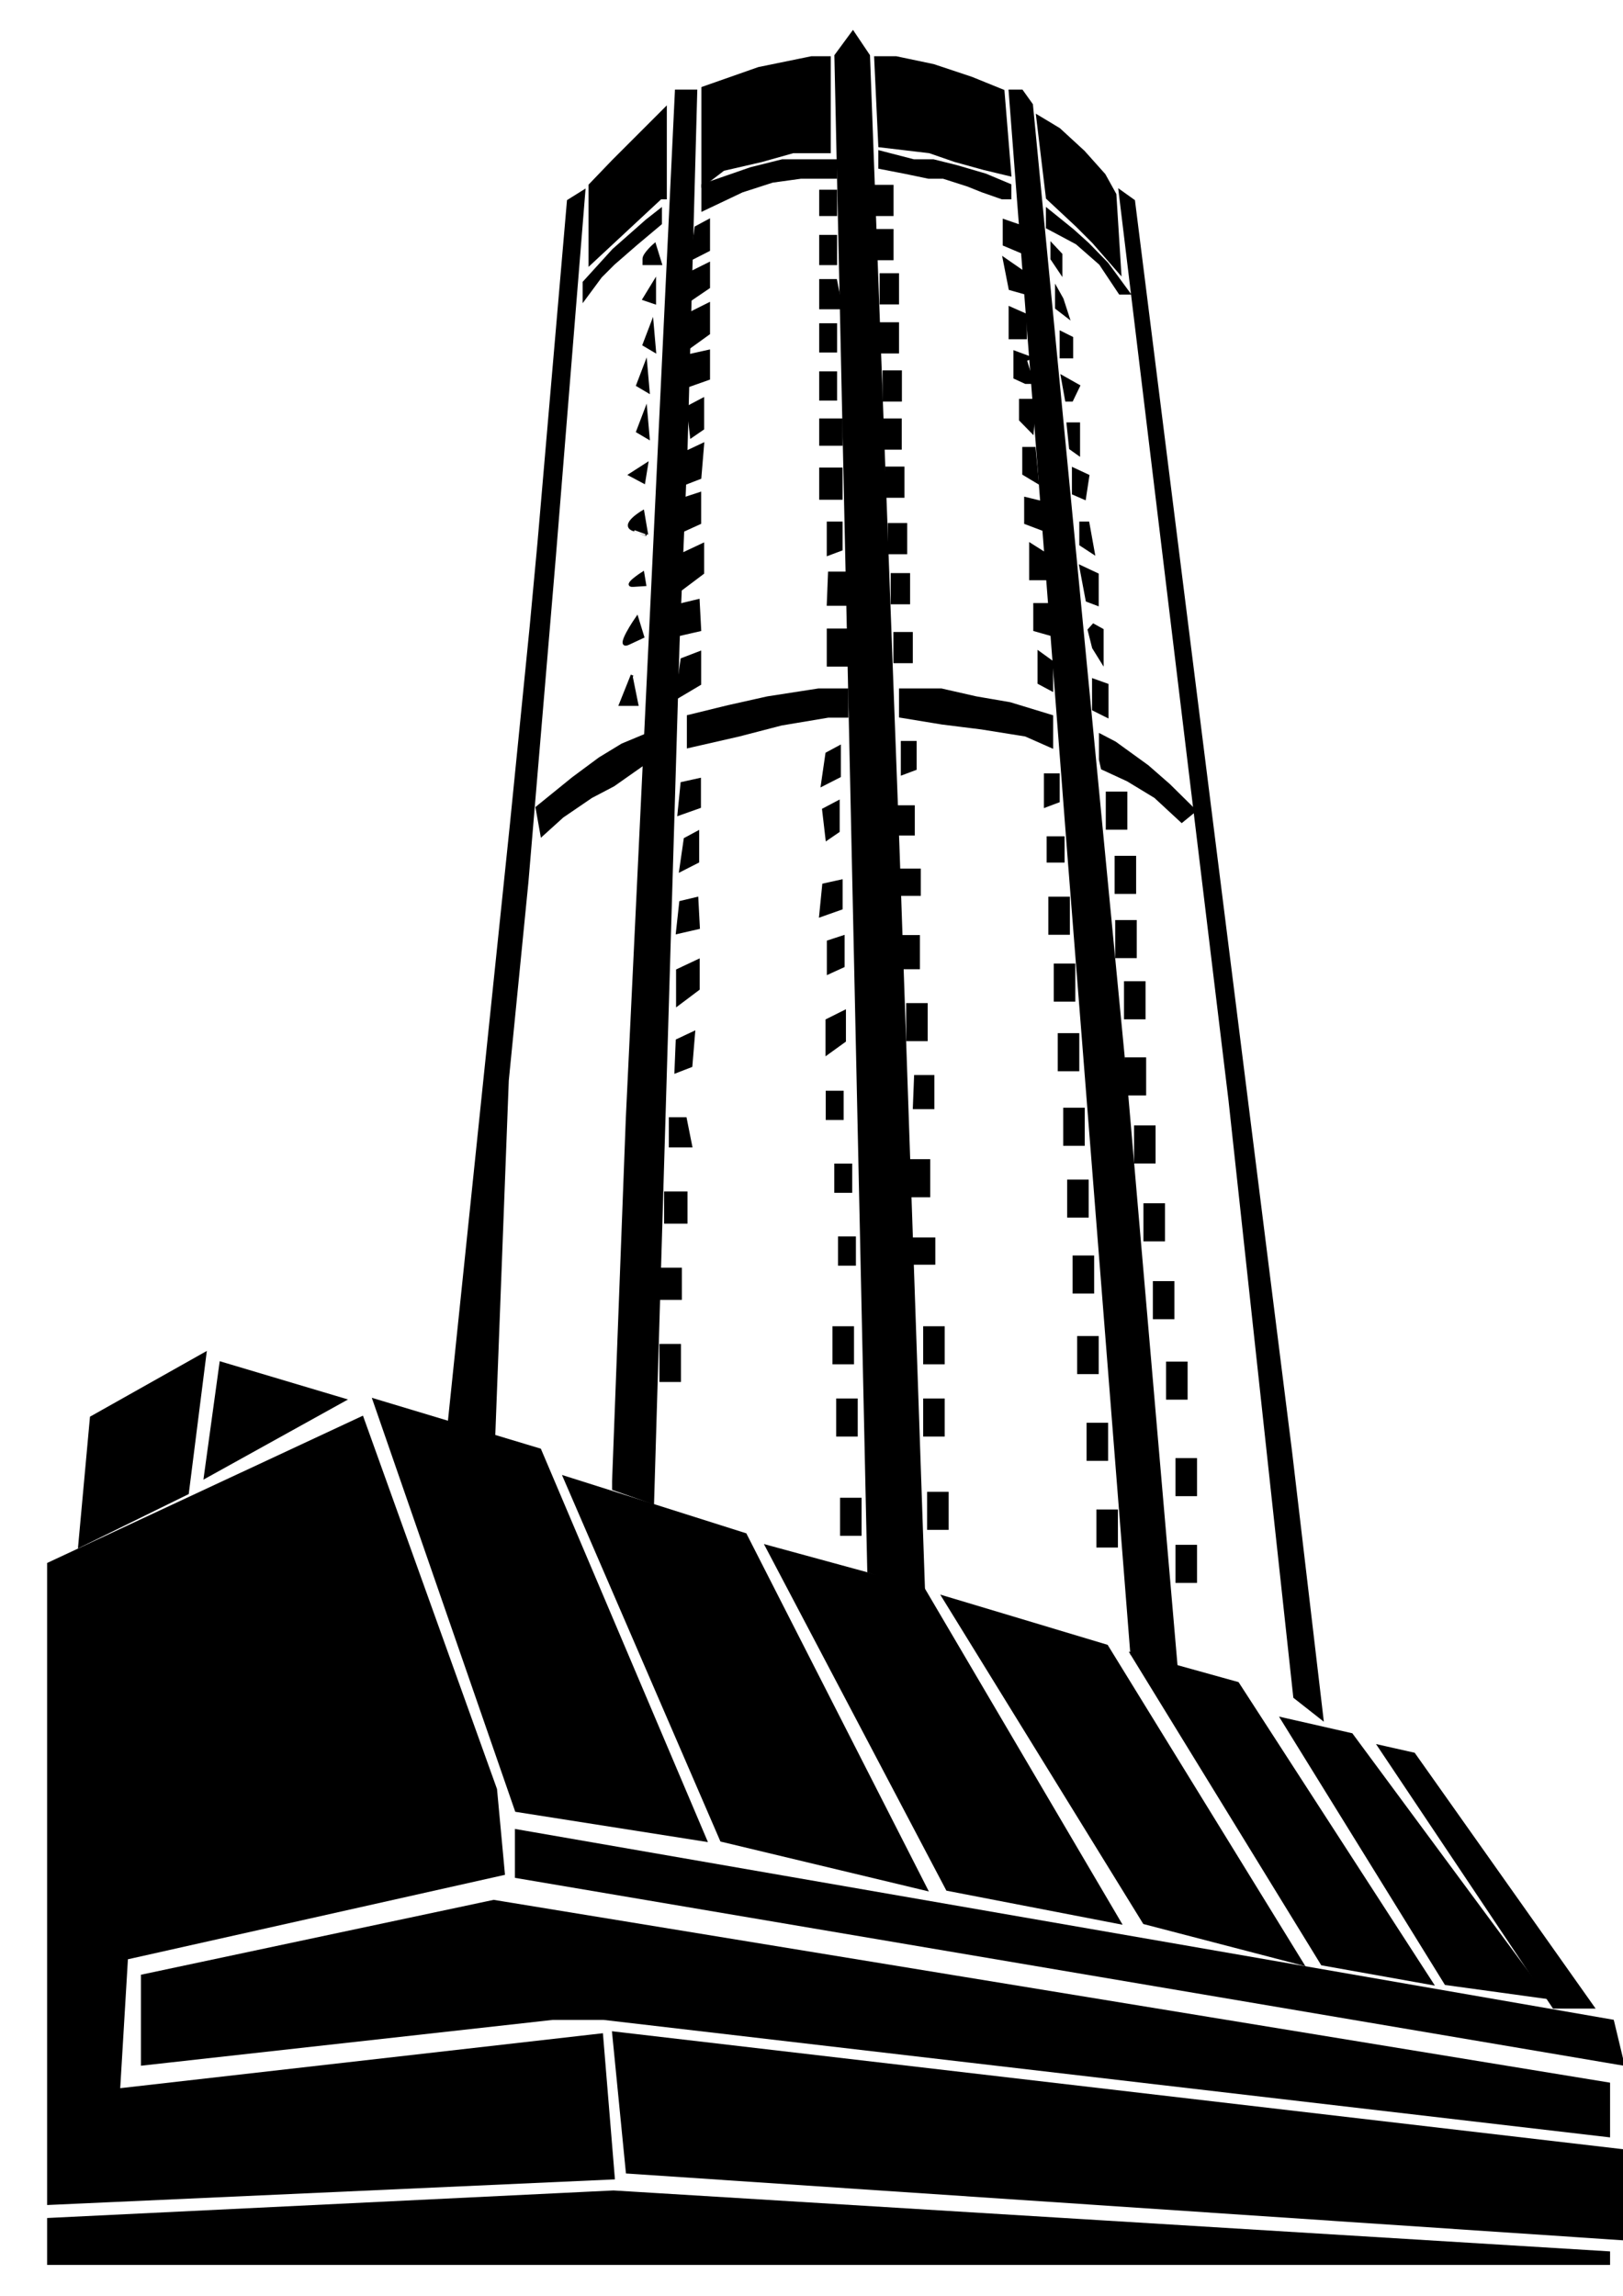 <?xml version="1.0" encoding="utf-8"?>
<!-- Generator: Adobe Illustrator 23.0.0, SVG Export Plug-In . SVG Version: 6.00 Build 0)  -->
<svg version="1.1" id="Layer_1" xmlns="http://www.w3.org/2000/svg" xmlns:xlink="http://www.w3.org/1999/xlink" x="0px" y="0px"
	 viewBox="0 0 595.28 841.89" style="enable-background:new 0 0 595.28 841.89;" xml:space="preserve">
<style type="text/css">
	.st0{stroke:#000000;stroke-miterlimit:10;}
</style>
<path class="st0" d="M-1511.57,57.78"/>
<path class="st0" d="M164.52,523.68l23.04-221.76l7.2-72l2.88-30.96l10.8-125.28l5.76-3.6c-0.89,10.98-1.77,21.96-2.66,32.93
	c-0.22,2.67-0.43,5.34-0.65,8.01c-2.5,30.99-5,61.98-7.5,92.97c-3.36,39.84-6.72,79.68-10.08,119.52l-7.2,72.72l-5.04,132.48
	L164.52,523.68z"/>
<polygon class="st0" points="225,546 239.4,551.04 248.76,235.68 251.64,165.84 255.24,33.36 248.04,33.36 230.04,409.92 
	225,543.12 "/>
<polygon class="st0" points="306.53,20.4 312.84,11.82 318.6,20.4 329.4,310.56 338.76,582.72 318.6,576.24 "/>
<polygon class="st0" points="370.44,33.36 374.76,33.36 378.36,38.4 412.92,396.96 431.64,613.68 415.08,606.48 392.04,314.16 "/>
<polygon class="st0" points="410.76,70.08 451.08,403.44 474.84,622.32 484.92,630.24 473.4,532.32 415.8,73.68 "/>
<polygon class="st0" points="220.32,101.4 214.2,109.68 214.2,103.56 225,91.68 237.24,80.88 242.28,76.92 242.28,81.96 
	233.28,89.52 225,96.72 "/>
<polygon class="st0" points="257.76,70.08 257.76,74.4 257.76,76.92 272.16,70.08 283.32,66.48 293.76,65.04 301.32,65.04 
	306.53,65.04 306.53,58.92 297.64,58.92 286.92,58.92 275.4,61.8 266.04,65.04 257.76,67.92 "/>
<polygon class="st0" points="322.64,55.68 322.64,61.44 331.92,63.24 340.56,65.04 345.96,65.04 354.96,67.92 360.36,70.08 
	367.56,72.6 370.44,72.6 370.44,67.92 361.44,64.14 351,61.08 342.36,58.92 335.16,58.92 "/>
<polygon class="st0" points="384.12,76.92 384.12,83.4 394.92,89.16 403.56,96.72 410.76,107.52 414,107.52 406.08,96.72 
	399.06,89.52 393.48,84.48 "/>
<polygon class="st0" points="216.36,67.92 216.36,96.72 242.28,72.6 244.08,72.6 244.08,39.84 232.92,51 225,58.92 "/>
<polygon class="st0" points="257.76,32.28 278.28,25.08 297.64,21.12 304.2,21.12 304.2,55.68 290.88,55.68 279.36,58.92 
	265.32,62.16 257.76,67.92 "/>
<polygon class="st0" points="321.12,21.12 322.64,53.52 340.92,55.68 350.28,58.92 360.72,61.8 370.44,64.14 367.92,33.36 
	356.4,28.68 342.36,24 328.68,21.12 "/>
<polygon class="st0" points="380.52,42.63 384.12,72.6 394.92,82.68 401.04,88.8 410.76,99.96 408.96,71.29 405,64.14 397.44,55.68 
	388.44,47.4 "/>
<rect x="300.96" y="70.08" class="st0" width="5.57" height="8.64"/>
<rect x="300.96" y="86.64" class="st0" width="5.57" height="10.08"/>
<polygon class="st0" points="300.96,102.84 306.53,102.84 308.54,112.92 303.74,112.92 300.96,112.92 "/>
<polygon class="st0" points="300.96,119.04 306.53,119.04 306.53,128.76 303.74,128.76 300.96,128.76 "/>
<rect x="300.96" y="136.68" class="st0" width="5.57" height="9.72"/>
<polygon class="st0" points="300.96,153.96 308.54,153.96 308.54,162.96 303.74,162.96 300.96,162.96 "/>
<rect x="300.96" y="171.96" class="st0" width="7.58" height="10.8"/>
<polygon class="st0" points="303.74,191.76 303.74,203.28 308.54,201.48 308.54,191.76 "/>
<polygon class="st0" points="304.2,210.12 310.65,210.12 310.65,221.64 303.74,221.64 "/>
<rect x="303.74" y="231" class="st0" width="6.9" height="12.96"/>
<polygon class="st0" points="255.24,83.4 259.92,80.88 259.92,91.68 253.57,94.92 "/>
<polygon class="st0" points="253.43,99.96 259.92,96.72 259.92,105.36 253.57,109.68 "/>
<polygon class="st0" points="253.43,114.72 259.92,111.48 259.92,122.28 253.43,126.96 "/>
<polygon class="st0" points="253.43,130.2 259.92,128.76 259.92,138.84 252.3,141.54 "/>
<polygon class="st0" points="252.3,149.28 257.76,146.4 257.76,157.2 253.57,160.08 "/>
<polygon class="st0" points="251.64,165.84 257.76,162.96 256.74,175.2 251.16,177.36 "/>
<polygon class="st0" points="251.16,182.76 256.68,180.96 256.68,191.76 251.16,194.28 "/>
<polygon class="st0" points="250.1,203.28 257.76,199.68 257.76,210.12 250.1,215.88 "/>
<polygon class="st0" points="250.1,221.64 256.11,220.2 256.68,231 248.88,232.79 "/>
<polygon class="st0" points="250.1,241.8 256.68,239.28 256.68,250.8 248.16,255.86 "/>
<polygon class="st0" points="321.12,68.28 327.24,68.28 327.24,76.92 327.24,78.72 321.12,78.72 "/>
<polygon class="st0" points="321.12,84.48 327.24,84.48 327.24,93.12 327.24,94.92 321.12,94.92 "/>
<polygon class="st0" points="323.12,118.68 329.24,118.68 329.24,127.32 329.24,129.12 323.12,129.12 "/>
<polygon class="st0" points="323.12,100.69 329.24,100.69 329.24,109.33 329.24,111.13 323.12,111.13 "/>
<polygon class="st0" points="324.18,136.32 330.3,136.32 330.3,144.96 330.3,146.76 324.18,146.76 "/>
<polygon class="st0" points="324.12,153.96 330.24,153.96 330.24,162.6 330.24,164.4 324.12,164.4 "/>
<polygon class="st0" points="325.12,171.6 331.24,171.6 331.24,180.24 331.24,182.04 325.12,182.04 "/>
<polygon class="st0" points="326.12,192.3 332.24,192.3 332.24,200.94 332.24,202.74 326.12,202.74 "/>
<polygon class="st0" points="327.18,210.66 333.3,210.66 333.3,219.3 333.3,221.1 327.18,221.1 "/>
<polygon class="st0" points="328.18,232.26 334.3,232.26 334.3,240.9 334.3,242.7 328.18,242.7 "/>
<polyline class="st0" points="374.25,82.94 368.28,80.88 368.28,89.7 374.25,92.22 374.25,84.48 "/>
<path class="st0" d="M368.28,99.96"/>
<polygon class="st0" points="368.28,94.92 370.44,105.91 376.14,107.52 375.56,99.96 "/>
<polygon class="st0" points="370.44,112.92 370.44,123.9 376.14,123.9 376.14,115.44 "/>
<polygon class="st0" points="372.21,129.12 372.21,138.48 376.14,140.28 378.66,140.28 376.14,132 377.97,131.25 "/>
<polygon class="st0" points="374.25,146.76 374.25,153.96 378.66,158.46 379.36,149.26 379.16,146.76 "/>
<polygon class="st0" points="375.44,164.4 375.44,173.76 380.52,176.82 379.36,164.4 "/>
<polygon class="st0" points="376.14,182.76 376.14,191.76 382.82,194.28 382.04,184.19 "/>
<polygon class="st0" points="377.98,199.68 377.98,212.28 384.12,212.28 382.82,202.74 "/>
<polygon class="st0" points="379.48,221.64 379.48,231 385.78,232.79 384.12,221.64 "/>
<polygon class="st0" points="381.05,239.28 381.05,250.44 385.78,252.96 385.78,242.7 "/>
<polygon class="st0" points="385.78,89.7 385.78,94.92 389.16,99.96 389.16,93.3 "/>
<polygon class="st0" points="387.47,105.91 387.47,112.92 391.68,116.16 389.58,109.68 "/>
<polygon class="st0" points="389.16,121.92 389.16,130.92 393.12,130.92 393.12,123.9 "/>
<polygon class="st0" points="389.58,138.12 391.14,146.76 393.12,146.76 395.64,141.54 "/>
<polygon class="st0" points="391.68,155.4 392.61,164.4 395.64,166.56 395.64,155.4 "/>
<polygon class="st0" points="393.66,171.96 393.66,180.96 397.8,182.76 399.06,174.48 "/>
<polygon class="st0" points="396.36,191.76 396.36,199.68 401.04,202.74 399.06,191.76 "/>
<polygon class="st0" points="396.36,207.78 398.7,220.2 402.48,221.64 402.48,210.66 "/>
<polygon class="st0" points="399.42,231 401.04,237.48 404.28,242.7 404.28,232.79 404.28,231 401.04,229.2 "/>
<polygon class="st0" points="401.04,249.36 401.04,260.16 406.08,262.68 406.08,251.16 "/>
<polygon class="st0" points="196.92,296.16 210.24,285.36 219.96,278.16 228.24,273.12 236.75,269.58 236.25,280 225,287.91 
	216.83,292.2 206.28,299.4 198.72,306.24 "/>
<polygon class="st0" points="252.42,262.68 252.42,273.84 271.08,269.58 286.56,265.56 303.74,262.68 310.65,262.68 310.65,252.96 
	300.24,252.96 281.53,255.86 267.12,259.08 "/>
<polygon class="st0" points="330.24,252.96 330.24,262.68 345.6,265.2 360,267 376.14,269.58 385.78,273.84 385.78,262.68 
	370.44,258 358.01,255.86 345.24,252.96 "/>
<polygon class="st0" points="403.56,269.58 403.56,278.52 404.28,281.76 413.64,286.08 423.72,292.2 433.44,301.2 438.24,297.27 
	428.76,287.91 420.9,281.04 408.96,272.4 "/>
<path class="st0" d="M240.12,89.7c0,0-3.96,3.42-3.96,5.22s0,1.8,0,1.8h6.12L240.12,89.7z"/>
<polygon class="st0" points="240.12,103.2 236.16,109.68 240.12,111.03 "/>
<polygon class="st0" points="239.22,118.41 236.16,126.42 240.12,128.76 "/>
<path class="st0" d="M231.84,247.57c-0.25,0.63-0.49,1.23-0.72,1.79c-3.6,9-3.6,9-3.6,9h6.12l-2.05-10.16L231.84,247.57z"/>
<path class="st0" d="M233.64,226.5c0,0-8.28,11.88-3.06,9.45c5.22-2.43,5.22-2.43,5.22-2.43L233.64,226.5z"/>
<path class="st0" d="M235.8,210.12c0,0-7.67,4.86-3.47,4.59c4.19-0.27,4.19-0.27,4.19-0.27L235.8,210.12z"/>
<path class="st0" d="M235.8,187.62c0,0-8.39,4.86-3.47,6.66s4.91,1.8,4.91,1.8L235.8,187.62z"/>
<polygon class="st0" points="237.24,170.16 231.07,174.12 236.16,176.82 "/>
<rect x="303.36" y="400.48" class="st0" width="5.57" height="9.72"/>
<polygon class="st0" points="334.97,454.28 342.55,454.28 342.55,463.28 337.76,463.28 334.97,463.28 "/>
<rect x="242.02" y="465.38" class="st0" width="7.58" height="10.8"/>
<polygon class="st0" points="383.38,284.1 383.38,295.62 388.18,293.82 388.18,284.1 "/>
<polygon class="st0" points="335.76,394.72 342.21,394.72 342.21,406.24 335.31,406.24 "/>
<rect x="333.78" y="425.58" class="st0" width="6.9" height="12.96"/>
<polygon class="st0" points="303.24,276.36 307.92,273.84 307.92,284.64 301.57,287.88 "/>
<line class="st0" x1="280.92" y1="-28.28" x2="280.92" y2="-19.64"/>
<polygon class="st0" points="303.28,374.15 309.77,370.91 309.77,381.71 303.28,386.39 "/>
<polygon class="st0" points="250.1,287.25 256.59,285.81 256.59,295.89 248.97,298.59 "/>
<polygon class="st0" points="248.34,381.53 254.46,378.65 253.45,390.89 247.87,393.05 "/>
<polygon class="st0" points="303.77,345.3 309.28,343.5 309.28,354.3 303.77,356.82 "/>
<polygon class="st0" points="248.47,355.83 256.13,352.23 256.13,362.67 248.47,368.43 "/>
<polygon class="st0" points="249.62,330.86 255.63,329.42 256.2,340.22 248.4,342.01 "/>
<rect x="384.39" y="307.18" class="st0" width="5.57" height="8.64"/>
<rect x="329.46" y="295.81" class="st0" width="5.57" height="10.08"/>
<polygon class="st0" points="245.81,410.2 251.38,410.2 253.39,420.28 248.6,420.28 245.81,420.28 "/>
<polygon class="st0" points="307.86,453.92 313.43,453.92 313.43,463.64 310.65,463.64 307.86,463.64 "/>
<rect x="306.5" y="427.2" class="st0" width="5.57" height="9.72"/>
<polygon class="st0" points="329.66,319.02 337.23,319.02 337.23,328.02 332.44,328.02 329.66,328.02 "/>
<rect x="244.08" y="437.43" class="st0" width="7.58" height="10.8"/>
<polygon class="st0" points="330.9,272.22 330.9,283.74 335.7,281.94 335.7,272.22 "/>
<polygon class="st0" points="330.45,343.4 336.9,343.4 336.9,354.92 329.99,354.92 "/>
<rect x="332.85" y="368.34" class="st0" width="6.9" height="12.96"/>
<polygon class="st0" points="251.27,307.68 255.95,305.16 255.95,315.96 249.6,319.2 "/>
<polygon class="st0" points="302.07,324.47 308.56,323.03 308.56,333.11 300.94,335.81 "/>
<polygon class="st0" points="302.02,296.89 307.48,294.01 307.48,304.81 303.28,307.69 "/>
<polygon class="st0" points="236.88,133.26 233.82,141.28 237.78,143.62 "/>
<polygon class="st0" points="236.88,150.22 233.82,158.24 237.78,160.58 "/>
<rect x="242.36" y="493.33" class="st0" width="6.9" height="12.96"/>
<rect x="305.83" y="486.85" class="st0" width="6.9" height="12.96"/>
<rect x="307.2" y="513.34" class="st0" width="6.9" height="12.96"/>
<rect x="308.61" y="549.74" class="st0" width="6.9" height="12.96"/>
<rect x="339.1" y="486.85" class="st0" width="6.9" height="12.96"/>
<rect x="339.1" y="513.34" class="st0" width="6.9" height="12.96"/>
<rect x="340.55" y="547.56" class="st0" width="6.9" height="12.96"/>
<rect x="402.63" y="554.04" class="st0" width="6.9" height="12.96"/>
<rect x="399.03" y="522.24" class="st0" width="6.9" height="12.96"/>
<rect x="395.58" y="490.44" class="st0" width="6.9" height="12.96"/>
<rect x="393.91" y="460.9" class="st0" width="6.9" height="12.96"/>
<rect x="391.91" y="433.06" class="st0" width="6.9" height="12.96"/>
<rect x="390.46" y="406.72" class="st0" width="6.9" height="12.96"/>
<rect x="388.46" y="379.37" class="st0" width="6.9" height="12.96"/>
<rect x="387" y="353.85" class="st0" width="6.9" height="12.96"/>
<rect x="385" y="329.33" class="st0" width="6.9" height="12.96"/>
<rect x="406.08" y="290.79" class="st0" width="6.9" height="12.96"/>
<rect x="409.31" y="314.34" class="st0" width="6.9" height="12.96"/>
<rect x="409.53" y="337.89" class="st0" width="6.9" height="12.96"/>
<rect x="412.76" y="360.33" class="st0" width="6.9" height="12.96"/>
<rect x="412.98" y="388.24" class="st0" width="6.9" height="12.96"/>
<rect x="416.44" y="413.2" class="st0" width="6.9" height="12.96"/>
<rect x="419.89" y="441.75" class="st0" width="6.9" height="12.96"/>
<rect x="423.34" y="470.3" class="st0" width="6.9" height="12.96"/>
<rect x="428.19" y="499.81" class="st0" width="6.9" height="12.96"/>
<rect x="431.64" y="535.2" class="st0" width="6.9" height="12.96"/>
<rect x="431.64" y="567" class="st0" width="6.9" height="12.96"/>
<path class="st0" d="M33.48,519.82c41.76-23.5,41.76-23.5,41.76-23.5l-6.48,51.24L29.16,567L33.48,519.82z"/>
<polygon class="st0" points="81,499.81 75.24,541.68 126.36,513.34 "/>
<polygon class="st0" points="17.78,573.48 132.84,519.82 181.8,656.16 184.68,687.12 46.44,718.08 43.56,766.32 220.68,746.16 
	225,798.72 17.78,808.08 "/>
<polygon class="st0" points="137.16,513.34 189.36,663.95 258.84,674.88 198,531.66 "/>
<polygon class="st0" points="207,541.68 264.6,674.88 339.75,692.88 273.38,562.7 "/>
<polygon class="st0" points="281.16,567 347.45,692.88 410.76,705.12 338.76,582.72 "/>
<polygon class="st0" points="345.96,585.6 419.66,705.12 477.72,720.24 405.93,603.6 "/>
<polygon class="st0" points="415.08,606.48 484.92,720.24 525.24,727.44 453.96,617.28 "/>
<polygon class="st0" points="470.16,630.24 495.72,636.06 500.3,642.26 567,732.48 530.28,727.44 "/>
<polygon class="st0" points="505.8,640.32 518.58,643.2 584.28,736.08 569.88,736.08 "/>
<polygon class="st0" points="189.36,671.28 591.48,741.12 595.28,756.96 189.36,688.2 "/>
<polygon class="st0" points="225,745.44 230.04,796.56 595.28,821.04 595.28,788.64 "/>
<polygon class="st0" points="52.2,724.56 181.08,697.2 590.04,764.16 590.04,783.24 221.4,740.22 202.68,740.22 52.2,756.96 "/>
<polygon class="st0" points="17.78,813.84 225,803.76 590.04,826.08 590.04,830.07 173.16,830.07 17.78,830.07 "/>
</svg>
